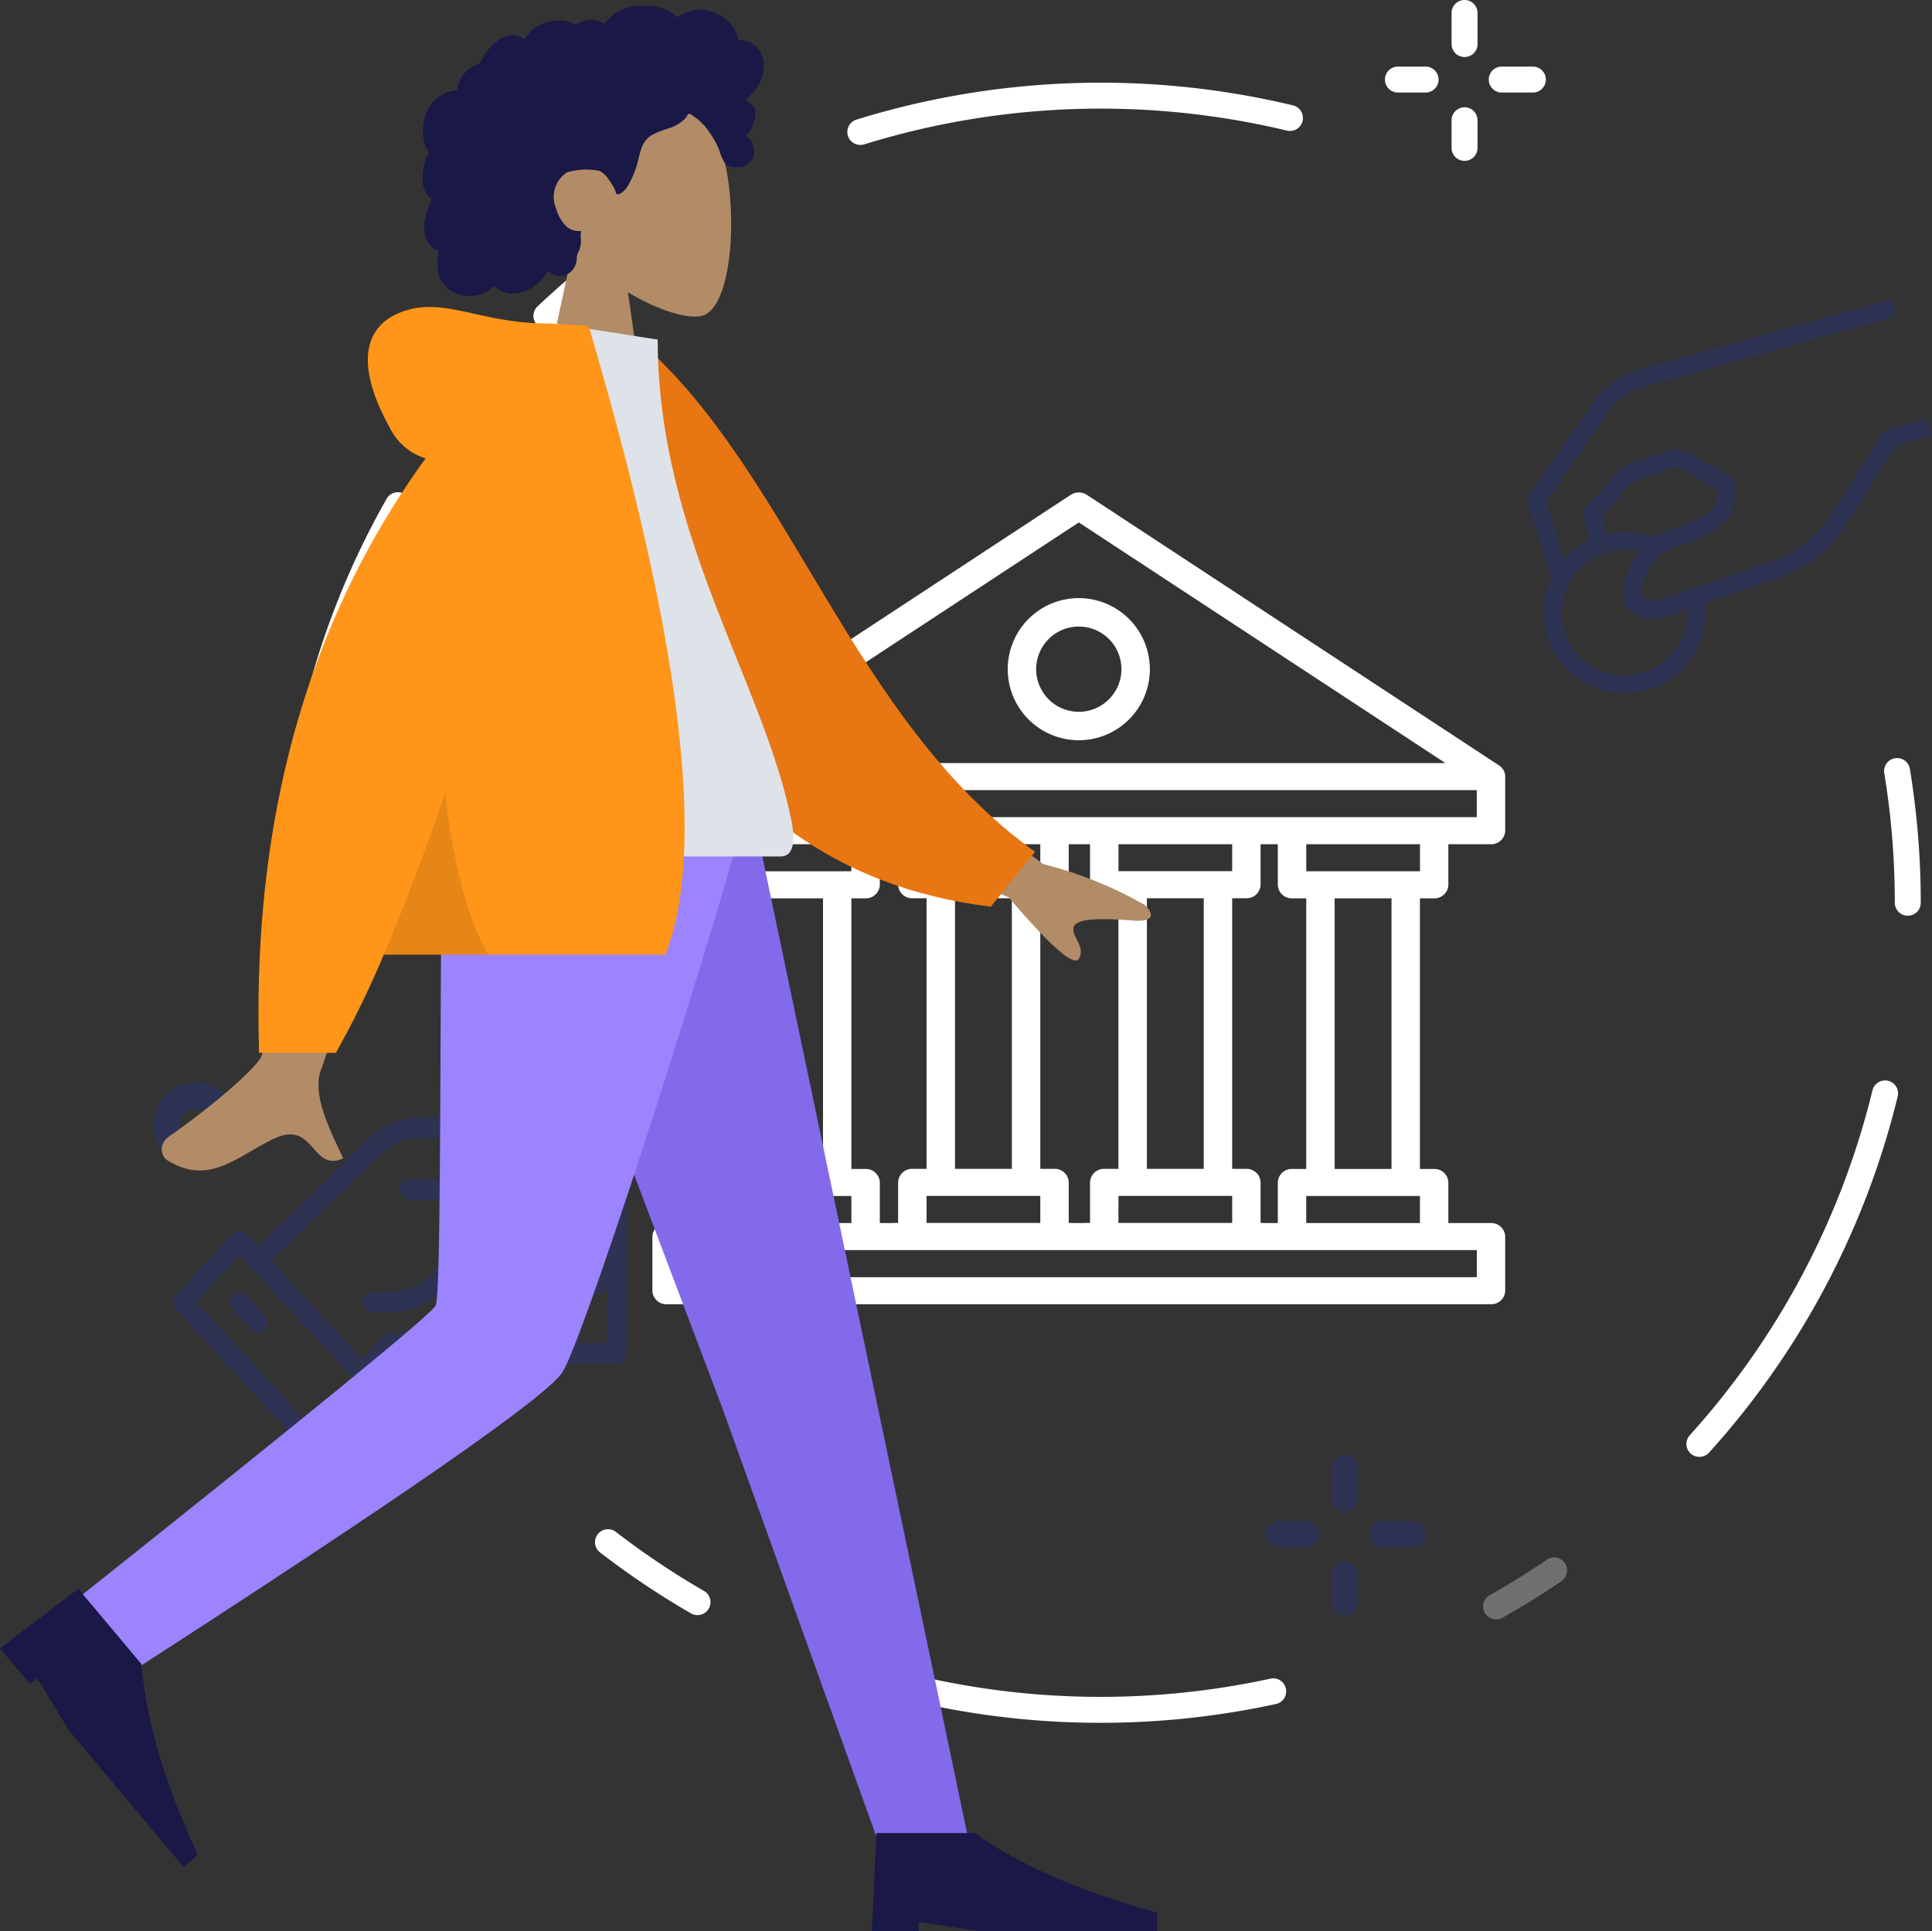 <svg xmlns="http://www.w3.org/2000/svg" width="194.179" height="194.127" viewBox="0 0 194.179 194.127"><rect x="0" y="0" width="194.179" height="194.127" fill="#333333" stroke="none"/><g id="Group_4759" data-name="Group 4759" transform="translate(-83.148 -267.591)"><g id="Group_2535" data-name="Group 2535" transform="translate(-285.146 -3651.576)"><g id="Group_2514" data-name="Group 2514" transform="translate(408.74 3986.278)"><g id="Group_2512" data-name="Group 2512" transform="translate(0 6.694)"><path id="Path_11489" fill="#fff" d="M531.586,4346.276H528.8a1.3,1.3,0,0,1,0-2.608h2.782a1.3,1.3,0,0,1,0,2.608Z" data-name="Path 11489" transform="translate(-527.5 -4343.667)"/><path id="Path_11490" fill="#fff" d="M591.933,4346.276H588.8a1.3,1.3,0,0,1,0-2.608h3.13a1.3,1.3,0,0,1,0,2.608Z" data-name="Path 11490" transform="translate(-577.068 -4343.667)"/></g><g id="Group_2513" data-name="Group 2513" transform="translate(6.694 0)"><path id="Path_11491" fill="#fff" d="M567.3,4372.557a1.3,1.3,0,0,1-1.3-1.3v-2.782a1.3,1.3,0,1,1,2.608,0v2.782A1.3,1.3,0,0,1,567.3,4372.557Z" data-name="Path 11491" transform="translate(-566 -4356.388)"/><path id="Path_11492" fill="#fff" d="M567.3,4310.9a1.3,1.3,0,0,1-1.3-1.3v-3.129a1.3,1.3,0,1,1,2.608,0v3.129A1.3,1.3,0,0,1,567.3,4310.9Z" data-name="Path 11492" transform="translate(-566 -4305.167)"/></g></g><g id="Group_2515" data-name="Group 2515" opacity=".3" transform="translate(495.497 4072.08)"><path id="Path_11493" fill="#2033a0" d="M1030.586,4801.275H1027.8a1.3,1.3,0,0,1,0-2.608h2.782a1.3,1.3,0,0,1,0,2.608Z" data-name="Path 11493" transform="translate(-1026.5 -4798.667)"/><path id="Path_11494" fill="#2033a0" d="M1090.933,4801.275h-3.13a1.3,1.3,0,0,1,0-2.608h3.13a1.3,1.3,0,0,1,0,2.608Z" data-name="Path 11494" transform="translate(-1076.068 -4798.667)"/></g><g id="Group_2516" data-name="Group 2516" opacity=".3" transform="translate(502.191 4065.386)"><path id="Path_11495" fill="#2033a0" d="M1066.3,4827.557a1.3,1.3,0,0,1-1.3-1.3v-2.782a1.3,1.3,0,0,1,2.608,0v2.782A1.3,1.3,0,0,1,1066.3,4827.557Z" data-name="Path 11495" transform="translate(-1065 -4811.387)"/><path id="Path_11496" fill="#2033a0" d="M1066.3,4765.9a1.3,1.3,0,0,1-1.3-1.3v-3.129a1.3,1.3,0,0,1,2.608,0v3.129A1.3,1.3,0,0,1,1066.3,4765.9Z" data-name="Path 11496" transform="translate(-1065 -4760.167)"/></g><g id="Group_2519" data-name="Group 2519" transform="translate(507.494 3919.167)"><g id="Group_2517" data-name="Group 2517" transform="translate(0 6.694)"><path id="Path_11497" fill="#fff" d="M1099.586,3960.275H1096.8a1.3,1.3,0,0,1,0-2.608h2.782a1.3,1.3,0,0,1,0,2.608Z" data-name="Path 11497" transform="translate(-1095.5 -3957.667)"/><path id="Path_11498" fill="#fff" d="M1159.933,3960.275h-3.13a1.3,1.3,0,0,1,0-2.608h3.13a1.3,1.3,0,1,1,0,2.608Z" data-name="Path 11498" transform="translate(-1145.068 -3957.667)"/></g><g id="Group_2518" data-name="Group 2518" transform="translate(6.694 0)"><path id="Path_11499" fill="#fff" d="M1135.3,3986.557a1.3,1.3,0,0,1-1.3-1.3v-2.782a1.3,1.3,0,0,1,2.608,0v2.782A1.3,1.3,0,0,1,1135.3,3986.557Z" data-name="Path 11499" transform="translate(-1134 -3970.388)"/><path id="Path_11500" fill="#fff" d="M1135.3,3924.9a1.3,1.3,0,0,1-1.3-1.3v-3.13a1.3,1.3,0,0,1,2.608,0v3.13A1.3,1.3,0,0,1,1135.3,3924.9Z" data-name="Path 11500" transform="translate(-1134 -3919.167)"/></g></g><path id="Path_11501" fill="#2033a0" d="M387.972,4553.488a4.226,4.226,0,1,1,4.226-4.226A4.231,4.231,0,0,1,387.972,4553.488Zm0-5.844a1.618,1.618,0,1,0,1.618,1.619A1.62,1.62,0,0,0,387.972,4547.644Z" data-name="Path 11501" opacity=".3" transform="translate(0 -517.053)"/><g id="Group_2520" data-name="Group 2520" transform="translate(396.476 3927.478)"><path id="Path_11502" fill="#fff" d="M786.127,3973.223a1.3,1.3,0,0,1-.387-2.549,83,83,0,0,1,43.853-1.425,1.3,1.3,0,0,1-.61,2.536,80.389,80.389,0,0,0-42.468,1.379A1.3,1.3,0,0,1,786.127,3973.223Z" data-name="Path 11502" transform="translate(-727.82 -3966.968)"/><path id="Path_11503" fill="#fff" d="M604.608,4080.289a1.3,1.3,0,0,1-.9-2.252c1.29-1.218,2.636-2.409,4-3.54a1.3,1.3,0,1,1,1.665,2.008c-1.322,1.1-2.626,2.25-3.875,3.429A1.3,1.3,0,0,1,604.608,4080.289Z" data-name="Path 11503" transform="translate(-577.861 -4055.553)"/><path id="Path_11504" fill="#fff" d="M458.918,4256.627a1.3,1.3,0,0,1-1.292-1.14,83.525,83.525,0,0,1-.007-20.912,81.6,81.6,0,0,1,10.024-30.174,1.3,1.3,0,0,1,2.269,1.286,79,79,0,0,0-9.705,29.215,80.924,80.924,0,0,0,.006,20.257,1.3,1.3,0,0,1-1.129,1.458A1.361,1.361,0,0,1,458.918,4256.627Z" data-name="Path 11504" transform="translate(-456.966 -4162.575)"/><path id="Path_11505" fill="#fff" d="M649.131,4811.909a1.3,1.3,0,0,1-.651-.175,83.013,83.013,0,0,1-9.13-6.119,1.3,1.3,0,0,1,1.593-2.065,80.32,80.32,0,0,0,8.842,5.927,1.3,1.3,0,0,1-.654,2.433Z" data-name="Path 11505" transform="translate(-607.221 -4657.874)"/><path id="Path_11506" fill="#fff" d="M823.563,4889.351a82.636,82.636,0,0,1-21.665-2.876,1.3,1.3,0,1,1,.684-2.517,80.478,80.478,0,0,0,38.056.956,1.3,1.3,0,0,1,.555,2.548A82.953,82.953,0,0,1,823.563,4889.351Z" data-name="Path 11506" transform="translate(-741.132 -4724.488)"/><path id="Path_11507" fill="#fff" d="M1153.611,4825.83a1.3,1.3,0,0,1-.641-2.44c1.949-1.1,3.877-2.294,5.728-3.555a1.3,1.3,0,1,1,1.467,2.156c-1.912,1.3-3.9,2.537-5.915,3.671A1.3,1.3,0,0,1,1153.611,4825.83Z" data-name="Path 11507" opacity=".3" transform="translate(-1031.412 -4671.366)"/><path id="Path_11508" fill="#fff" d="M1271.084,4581.644a1.3,1.3,0,0,1-.967-2.178,79.9,79.9,0,0,0,18.359-34.663,1.3,1.3,0,0,1,2.535.614,82.5,82.5,0,0,1-18.959,35.8A1.3,1.3,0,0,1,1271.084,4581.644Z" data-name="Path 11508" transform="translate(-1128.462 -4443.514)"/><path id="Path_11509" fill="#fff" d="M1386.388,4373.256a1.3,1.3,0,0,1-1.3-1.3c0-2.4-.108-4.825-.321-7.2-.174-1.946-.422-3.907-.738-5.831a1.3,1.3,0,1,1,2.574-.422c.326,1.986.582,4.011.762,6.02.22,2.456.331,4.957.331,7.435A1.3,1.3,0,0,1,1386.388,4373.256Z" data-name="Path 11509" transform="translate(-1222.829 -4289.521)"/></g><g id="Group_2521" data-name="Group 2521" transform="translate(433.863 3968.669)"><path id="Path_11510" fill="#fff" d="M884.56,4264.956a7.143,7.143,0,1,0,7.143,7.143A7.151,7.151,0,0,0,884.56,4264.956Zm0,11.428a4.285,4.285,0,1,1,4.286-4.285A4.291,4.291,0,0,1,884.56,4276.384Z" data-name="Path 11510" transform="translate(-841.703 -4254.337)"/><path id="Path_11511" fill="#fff" d="M750.572,4244.682a1.4,1.4,0,0,0,1.429-1.36v-4.08h4.285a1.4,1.4,0,0,0,1.429-1.36v-5.44a1.342,1.342,0,0,0-.617-1.119l-41.429-27.2a1.49,1.49,0,0,0-1.623,0l-41.429,27.2a1.342,1.342,0,0,0-.617,1.119v5.44a1.4,1.4,0,0,0,1.429,1.36h4.286v4.08a1.4,1.4,0,0,0,1.429,1.36h1.428v27.2h-1.428a1.4,1.4,0,0,0-1.429,1.36v4.08h-4.286a1.4,1.4,0,0,0-1.429,1.36v5.44a1.4,1.4,0,0,0,1.429,1.36h82.857a1.4,1.4,0,0,0,1.429-1.36v-5.44a1.4,1.4,0,0,0-1.429-1.36H752v-4.08a1.4,1.4,0,0,0-1.429-1.36h-1.428v-27.2Zm-35.714-37.787,36.842,24.188H678.016Zm-40,29.627v-2.72h80v2.72Zm74.286,38.08v2.72H737.715v-2.72Zm-8.571-2.721v-27.2h5.714v27.2Zm-2.857,0h-1.429a1.4,1.4,0,0,0-1.429,1.36v4.08h-1.435s0-.007,0-.01h-.294v-4.08a1.4,1.4,0,0,0-1.428-1.36h-1.429v-27.2H731.7a1.4,1.4,0,0,0,1.428-1.36v-4.07h1.732v4.08a1.4,1.4,0,0,0,1.429,1.36h1.429Zm-22.253,5.44h-1.325s0-.007,0-.01h-.294v-4.08a1.4,1.4,0,0,0-1.429-1.36h-1.428v-27.2h1.428a1.4,1.4,0,0,0,1.429-1.36v-4.07h2.143v4.07a1.4,1.4,0,0,0,1.428,1.36h1.429v27.2h-1.429a1.4,1.4,0,0,0-1.428,1.36v4.08h-.522S715.461,4277.318,715.462,4277.321Zm-19.286,0h-1.319v-4.08a1.4,1.4,0,0,0-1.429-1.36H692v-27.2h1.429a1.4,1.4,0,0,0,1.429-1.36v-4.08h1.84v4.07a1.4,1.4,0,0,0,1.429,1.36h1.429v27.2h-1.429a1.4,1.4,0,0,0-1.429,1.36v4.08h-.522S696.175,4277.318,696.176,4277.321Zm-15.6-35.36v-2.72H692v2.72Zm8.571,2.72v27.2h-5.714v-27.2Zm10.411,29.909h11.429v2.721H699.554Zm2.857-2.72v-27.2h5.714v27.2Zm-2.857-29.92v-2.709h11.429v2.709Zm19.286,32.64h11.429v2.721H718.84Zm2.857-2.72v-27.2h5.714v27.2Zm-2.857-29.92v-2.709h11.429v2.709Zm-38.269,32.65H692v2.72H680.571Zm74.286,5.439v2.72h-80v-2.72Zm-17.143-38.08v-2.72h11.429v2.72Z" data-name="Path 11511" transform="translate(-672 -4203.883)"/></g><g id="Group_2530" data-name="Group 2530" opacity=".3" transform="translate(385.715 4023.282)"><g id="Group_2522" data-name="Group 2522" transform="translate(7.421 8.238)"><path id="Path_11512" fill="#2033a0" d="M438.7,4580.832a.915.915,0,0,1-.708-.344,1.092,1.092,0,0,1,.076-1.454c.093-.09,9.282-8.99,10.6-10.292l.388-.39c1.3-1.322,2.922-2.968,5.943-2.968h8.539a1.034,1.034,0,0,1,0,2.06H455c-2.272,0-3.479,1.226-4.647,2.412l-.407.409c-1.323,1.308-10.519,10.216-10.612,10.305A.9.9,0,0,1,438.7,4580.832Z" data-name="Path 11512" transform="translate(-437.755 -4565.385)"/></g><g id="Group_2523" data-name="Group 2523" transform="translate(18.026 23.236)"><path id="Path_11513" fill="#2033a0" d="M499.7,4663.425a.909.909,0,0,1-.671-.3,1.093,1.093,0,0,1,0-1.456l2.846-3.09a.912.912,0,0,1,.671-.3c2.9,0,5.494-.21,7.868-2.788.986-1.069,3.49-3.84,3.49-3.84l1.355,1.441s-2.513,2.781-3.5,3.855c-2.766,3-5.746,3.364-8.815,3.39l-2.57,2.789A.909.909,0,0,1,499.7,4663.425Z" data-name="Path 11513" transform="translate(-498.751 -4651.647)"/></g><g id="Group_2524" data-name="Group 2524" transform="translate(0 19.567)"><path id="Path_11514" fill="#2033a0" d="M410.253,4654.226a.91.91,0,0,1-.671-.3l-14.231-15.447a1.093,1.093,0,0,1,0-1.457l5.692-6.179a.9.9,0,0,1,1.342,0l14.231,15.447a1.093,1.093,0,0,1,0,1.457l-5.692,6.179A.91.91,0,0,1,410.253,4654.226Zm-12.889-16.477,12.889,13.991,4.351-4.723-12.889-13.991Z" data-name="Path 11514" transform="translate(-395.073 -4630.54)"/></g><g id="Group_2525" data-name="Group 2525" transform="translate(5.692 25.745)"><path id="Path_11515" fill="#2033a0" d="M430.659,4670.2a.909.909,0,0,1-.671-.3l-1.9-2.06a1.092,1.092,0,0,1,0-1.456.9.9,0,0,1,1.342,0l1.9,2.06a1.092,1.092,0,0,1,0,1.456A.909.909,0,0,1,430.659,4670.2Z" data-name="Path 11515" transform="translate(-427.813 -4666.079)"/></g><g id="Group_2526" data-name="Group 2526" transform="translate(38.898)"><path id="Path_11516" fill="#2033a0" d="M624.49,4550.955h-4.744a.991.991,0,0,1-.949-1.03v-3.089a.952.952,0,1,1,1.9,0v2.06h2.846V4520.06H620.7v2.06a.952.952,0,1,1-1.9,0v-3.09a.991.991,0,0,1,.949-1.029h4.744a.991.991,0,0,1,.949,1.029v30.9A.991.991,0,0,1,624.49,4550.955Z" data-name="Path 11516" transform="translate(-618.798 -4518)"/></g><g id="Group_2527" data-name="Group 2527" transform="translate(18.974 14.417)"><path id="Path_11517" fill="#2033a0" d="M507.053,4614.312h-1.9a1.033,1.033,0,0,1,0-2.06h1.9a5.94,5.94,0,0,0,5.341-3.5,2.84,2.84,0,0,1,2.511-1.649h2.584c1.825,0,3.795-1.181,3.795-3.089,0-.458,0-1.03-1.9-1.03H508.951a1.034,1.034,0,0,1,0-2.06h10.436c2.518,0,3.795,1.04,3.795,3.09,0,3.223-2.894,5.149-5.692,5.149H514.9a.959.959,0,0,0-.84.567A7.9,7.9,0,0,1,507.053,4614.312Z" data-name="Path 11517" transform="translate(-504.207 -4600.924)"/></g><g id="Group_2528" data-name="Group 2528" transform="translate(29.462 6.179)"><path id="Path_11518" fill="#2033a0" d="M565.481,4563.838a.963.963,0,0,1-.106-.005,1.014,1.014,0,0,1-.839-1.137c.531-5.221,4.585-9.157,9.429-9.157a9.063,9.063,0,0,1,6.325,2.623,1.093,1.093,0,0,1,.074,1.455.9.9,0,0,1-1.34.081,7.248,7.248,0,0,0-5.059-2.1,7.831,7.831,0,0,0-7.543,7.323A.981.981,0,0,1,565.481,4563.838Z" data-name="Path 11518" transform="translate(-564.531 -4553.54)"/></g><g id="Group_2529" data-name="Group 2529" transform="translate(30.847 20.595)"><path id="Path_11519" fill="#2033a0" d="M580.546,4642.634a9.3,9.3,0,0,1-7.89-4.578,1.084,1.084,0,0,1,.261-1.428.9.9,0,0,1,1.316.284,7.445,7.445,0,0,0,6.313,3.663,7.251,7.251,0,0,0,5.06-2.1.9.9,0,0,1,1.34.08,1.093,1.093,0,0,1-.074,1.455A9.061,9.061,0,0,1,580.546,4642.634Z" data-name="Path 11519" transform="translate(-572.496 -4636.454)"/></g></g><g id="Group_2534" data-name="Group 2534" opacity=".3" transform="translate(521.793 3949.217)"><g id="Group_2531" data-name="Group 2531" transform="translate(5.605 11.99)"><path id="Path_11520" fill="#2033a0" d="M1217.084,4181.091a4.218,4.218,0,0,0,1.7-.345c.448-.2,3.435-1.218,6.325-2.2,1.646-.562,3.348-1.143,4.764-1.634a12.158,12.158,0,0,0,6.068-4.632c2.161-3.14,4.723-7.359,5.423-8.521l3.691-1.061-.5-1.733-4.032,1.159a.9.9,0,0,0-.525.4c-.03.051-3.062,5.122-5.544,8.729a10.376,10.376,0,0,1-5.173,3.952c-1.413.489-3.112,1.069-4.755,1.63-3.7,1.265-5.989,2.048-6.476,2.264a2.5,2.5,0,0,1-2.023-.058c-.21-.132-.213-.248-.214-.309a6.39,6.39,0,0,1,1.946-4.07,7.573,7.573,0,0,1,2.006-.91c1.612-.587,3.618-1.317,4.847-2.841a5.34,5.34,0,0,0,.7-3.356.905.905,0,0,0-.455-.708l-4.11-2.32a.9.9,0,0,0-.184-.079l-1.188-.357a.916.916,0,0,0-.562.014l-4.787,1.7a.894.894,0,0,0-.381.261l-3.45,4.007a.9.9,0,0,0-.182.841c0,.014.408,1.4.755,3l1.763-.382c-.239-1.105-.5-2.093-.653-2.65l2.979-3.46,4.282-1.524.808.244,3.584,2.023a3.155,3.155,0,0,1-.325,1.609c-.914,1.134-2.585,1.742-4.059,2.278a7.833,7.833,0,0,0-2.631,1.3,8.2,8.2,0,0,0-2.507,5.424,2.142,2.142,0,0,0,1.054,1.789A3.845,3.845,0,0,0,1217.084,4181.091Z" data-name="Path 11520" transform="translate(-1209.982 -4160.96)"/></g><g id="Group_2532" data-name="Group 2532" transform="translate(0)"><path id="Path_11521" fill="#2033a0" d="M1180.272,4120.434l1.721-.539-2.358-7.534,6.234-8.953a6.6,6.6,0,0,1,3.648-2.588c7.443-2.06,25.293-7.083,25.293-7.083l-.489-1.737s-17.844,5.021-25.285,7.081a8.409,8.409,0,0,0-4.647,3.3l-6.486,9.314a.9.9,0,0,0-.121.784Z" data-name="Path 11521" transform="translate(-1177.742 -4092)"/></g><g id="Group_2533" data-name="Group 2533" transform="translate(1.659 23.411)"><path id="Path_11522" fill="#2033a0" d="M1195.4,4242.88a8.122,8.122,0,0,0,7.924-9.876l-1.761.39a6.313,6.313,0,1,1-6.163-4.941,6.253,6.253,0,0,1,2.642.579l.756-1.638a8.116,8.116,0,1,0-3.4,15.486Z" data-name="Path 11522" transform="translate(-1187.282 -4226.649)"/></g></g></g><g id="humaaans_standing-23" data-name="humaaans/standing-23" transform="translate(83.148 268.191)"><g id="humaaan-8" transform="translate(0 0)"><g id="Head_Front_Curly" data-name="Head/Front/Curly" transform="translate(42.465)"><g id="Head" transform="translate(11.28 7.99)"><path id="Path_3" fill="#b28b67" fill-rule="evenodd" d="M3.883,16.211A12.733,12.733,0,0,1,.5,7.062C1.2-3,15.2-.784,17.928,4.293s2.4,17.954-1.12,18.861c-1.4.362-4.394-.525-7.438-2.359L11.28,34.31H0Z" data-name="Path 3" transform="translate(0 0)"/></g><path id="hair" fill="#191847" fill-rule="evenodd" d="M65.492,19.846a2.44,2.44,0,0,0-1.709-1.733,2.251,2.251,0,0,0-.629-.063c-.076,0-.1.025-.132-.028a.7.7,0,0,1-.038-.181,3.421,3.421,0,0,0-.128-.424,3.457,3.457,0,0,0-.834-1.239A4.2,4.2,0,0,0,59.5,14.986a3.675,3.675,0,0,0-1.515.207,6,6,0,0,0-.736.315c-.072.036-.3.212-.377.2s-.239-.21-.3-.26a4.455,4.455,0,0,0-2.783-.847,5.094,5.094,0,0,0-3.144.75,6.288,6.288,0,0,0-.568.471c-.095.088-.187.179-.274.275q-.079.086-.154.176c-.084.1-.071.136-.188.065a2.337,2.337,0,0,0-1.5-.338,3.359,3.359,0,0,0-.906.256c-.1.042-.326.21-.431.212s-.329-.154-.436-.193a3.572,3.572,0,0,0-1.811-.168,4.676,4.676,0,0,0-1.775.7,2.387,2.387,0,0,0-.658.6c-.077.107-.147.22-.235.319-.051.058-.153.118-.181.191a3.9,3.9,0,0,0-.752-.332,1.853,1.853,0,0,0-1.059.04,4.21,4.21,0,0,0-1.67,1.186,4.74,4.74,0,0,0-.618.83q-.126.214-.231.439a1.632,1.632,0,0,1-.1.229c-.058.084-.1.086-.2.123a3.257,3.257,0,0,0-1.387.929,3.2,3.2,0,0,0-.718,1.523.776.776,0,0,1-.029.187c-.026.025-.134.014-.174.018a3.661,3.661,0,0,0-.417.073,3.441,3.441,0,0,0-.733.264,3.83,3.83,0,0,0-1.877,2.242,4.548,4.548,0,0,0,.071,3.114,3.041,3.041,0,0,0,.231.456c.055.089.073.089.037.183s-.113.2-.161.306a4.4,4.4,0,0,0-.332,1.041,4.882,4.882,0,0,0-.057,1.8,2.6,2.6,0,0,0,.278.79,2.265,2.265,0,0,0,.244.353c.048.057.1.111.152.163a1.012,1.012,0,0,1,.1.089c.063.081.076.014.044.133a5.326,5.326,0,0,1-.212.493c-.065.167-.124.336-.178.507a7.477,7.477,0,0,0-.259,1.056,3.317,3.317,0,0,0,.234,2.052,2.052,2.052,0,0,0,.581.691,2.154,2.154,0,0,0,.381.232c.069.033.157.047.189.114s-.016.215-.028.3a4.919,4.919,0,0,0,.058,2.119,2.928,2.928,0,0,0,1.161,1.558,3.611,3.611,0,0,0,3.61.1,3.79,3.79,0,0,0,.806-.554,2.659,2.659,0,0,0,2.794.569,4.013,4.013,0,0,0,2.549-2.106,1.7,1.7,0,0,0,2.7-.355,2.248,2.248,0,0,0,.228-.74c.019-.135.007-.271.021-.4a2.091,2.091,0,0,1,.2-.5,2.766,2.766,0,0,0,.21-1,5.068,5.068,0,0,0-.038-.536,1.843,1.843,0,0,1,.055-.471A2.155,2.155,0,0,1,46.3,37.1a1.8,1.8,0,0,1-.705-.5,4.115,4.115,0,0,1-.887-1.659A2.944,2.944,0,0,1,45.8,31.33a6.809,6.809,0,0,1,3.193-.169c.771.175,1.645,1.876,1.688,2.036.027.1.013.221.1.287.2.145.529-.107.677-.231a2.669,2.669,0,0,0,.593-.788,9.756,9.756,0,0,0,.813-1.994c.15-.531.246-1.079.443-1.6a2.443,2.443,0,0,1,.983-1.268,8.652,8.652,0,0,1,1.691-.684,4.2,4.2,0,0,0,1.564-.859,2.161,2.161,0,0,0,.268-.3c.061-.086.122-.25.216-.3.145-.085.358.135.484.215a5.589,5.589,0,0,1,1.556,1.544A9.609,9.609,0,0,1,61.1,29.057a5.318,5.318,0,0,0,.695,1.533,2.931,2.931,0,0,0,1.748.132A2.209,2.209,0,0,0,64.5,29.9a1.282,1.282,0,0,0,.108-.84c-.034-.17-.1-.328-.139-.494a1.542,1.542,0,0,0-.128-.4.987.987,0,0,0-.615-.49,2.889,2.889,0,0,0,.664-.9,3.868,3.868,0,0,0,.344-1.174,1.425,1.425,0,0,0-.19-.915,2.408,2.408,0,0,0-.781-.648,5.08,5.08,0,0,0,1.087-1.184A3.7,3.7,0,0,0,65.492,19.846Z" transform="translate(-31.287 -14.601)"/></g><g id="Bottom_Standing_Skinny-Jeans-Walk" data-name="Bottom/Standing/Skinny-Jeans-Walk" transform="translate(0 81.195)"><path id="Leg" fill="#836aeb" fill-rule="evenodd" d="M133.491,0l22.6,59.8,15.84,44.074h9.032L159.188,0Z" transform="translate(-83.47)"/><path id="Leg-2" fill="#9c84ff" fill-rule="evenodd" d="M76.918,0c-.246,20.518-.068,48.141-.64,49.42q-.572,1.279-35.6,29.144l4.655,7.916Q86.92,59.66,89.046,56.086C91.173,52.513,101.856,19.629,107.414,0Z" data-name="Leg" transform="translate(-32.483)"/><g id="Accessories_Shoe_Flat-Pointy" data-name="Accessories/Shoe/Flat-Pointy" transform="matrix(0.643, 0.766, -0.766, 0.643, 7.561, 77.548)"><path id="Shoe" fill="#191847" fill-rule="evenodd" d="M0,9.87.47,0h9.87q7.02,4.935,18.33,7.99V9.87H10.81L4.7,8.93v.94Z" transform="translate(0 0)"/></g><g id="Accessories_Shoe_Flat-Pointy-2" data-name="Accessories/Shoe/Flat-Pointy" transform="translate(87.621 102.461)"><path id="Shoe-2" fill="#191847" fill-rule="evenodd" d="M0,29.685l.47-9.87h9.87q7.02,4.935,18.33,7.99v1.88H10.81l-6.11-.94v.94Z" data-name="Shoe" transform="translate(0 -19.815)"/></g></g><g id="Body_Hoodie" data-name="Body/Hoodie" transform="translate(16.247 30.258)"><path id="Skin" fill="#b28b67" fill-rule="evenodd" d="M109.24,96.167l14.992,11.009a40.356,40.356,0,0,1,10.192,4.1c.644.587,1.423,1.776-1.249,1.571s-5.493-.3-5.862.61,1.249,2,.5,3.232q-.745,1.23-7.044-6.168l-14.846-6.156Zm-57.563.38,9.822.039q-9.1,29.366-9.822,31.163c-1.088,2.7,1.214,6.8,2.2,9.006-3.205,1.434-2.864-3.878-6.908-2-3.691,1.717-6.5,4.828-10.763,2.2-.524-.323-1.1-1.541.289-2.493,3.458-2.371,8.442-6.521,9.115-7.887Q46.986,123.781,51.677,96.547Z" transform="translate(-35.628 -51.176)"/><path id="Coat-Back" fill="#e87613" fill-rule="evenodd" d="M0,1.049,3.988,0C20.145,11.663,28.5,36.053,48.065,47.648L44.114,53.53C11.824,52.369,1.246,22.653,0,1.049Z" transform="translate(44.052 3.113) rotate(5)"/><path id="Shirt" fill="#dde3e9" fill-rule="evenodd" d="M93.861,53.581h35.961c1.643,0,1.334-2.373,1.1-3.57C128.176,36.192,117.474,21.3,117.474,1.627L107.1,0C98.522,13.8,95.555,30.788,93.861,53.581Z" transform="translate(-67.617 1.651)"/><path id="Coat-Front" fill="#ff9519" fill-rule="evenodd" d="M74.022,11.551a5.932,5.932,0,0,1-3.579-3.03C66.652,1.68,68.021-2.087,72.073-3.325s7.665,1.312,14.12,1.312a6.5,6.5,0,0,1,.965.066l3.247.185q13.975,47.363,7.708,63.2h-28.3A96.543,96.543,0,0,1,65,71.308H57.283Q56.194,36.105,74.022,11.551Z" transform="translate(-47.489 3.664)"/><path id="Shade" fill="rgba(0,0,0,0.1)" fill-rule="evenodd" d="M91.318,104.809q1.335,11.172,4.34,16.216h-10.5Q88.089,114.183,91.318,104.809Z" transform="translate(-62.834 -55.923)"/></g></g></g></g></svg>